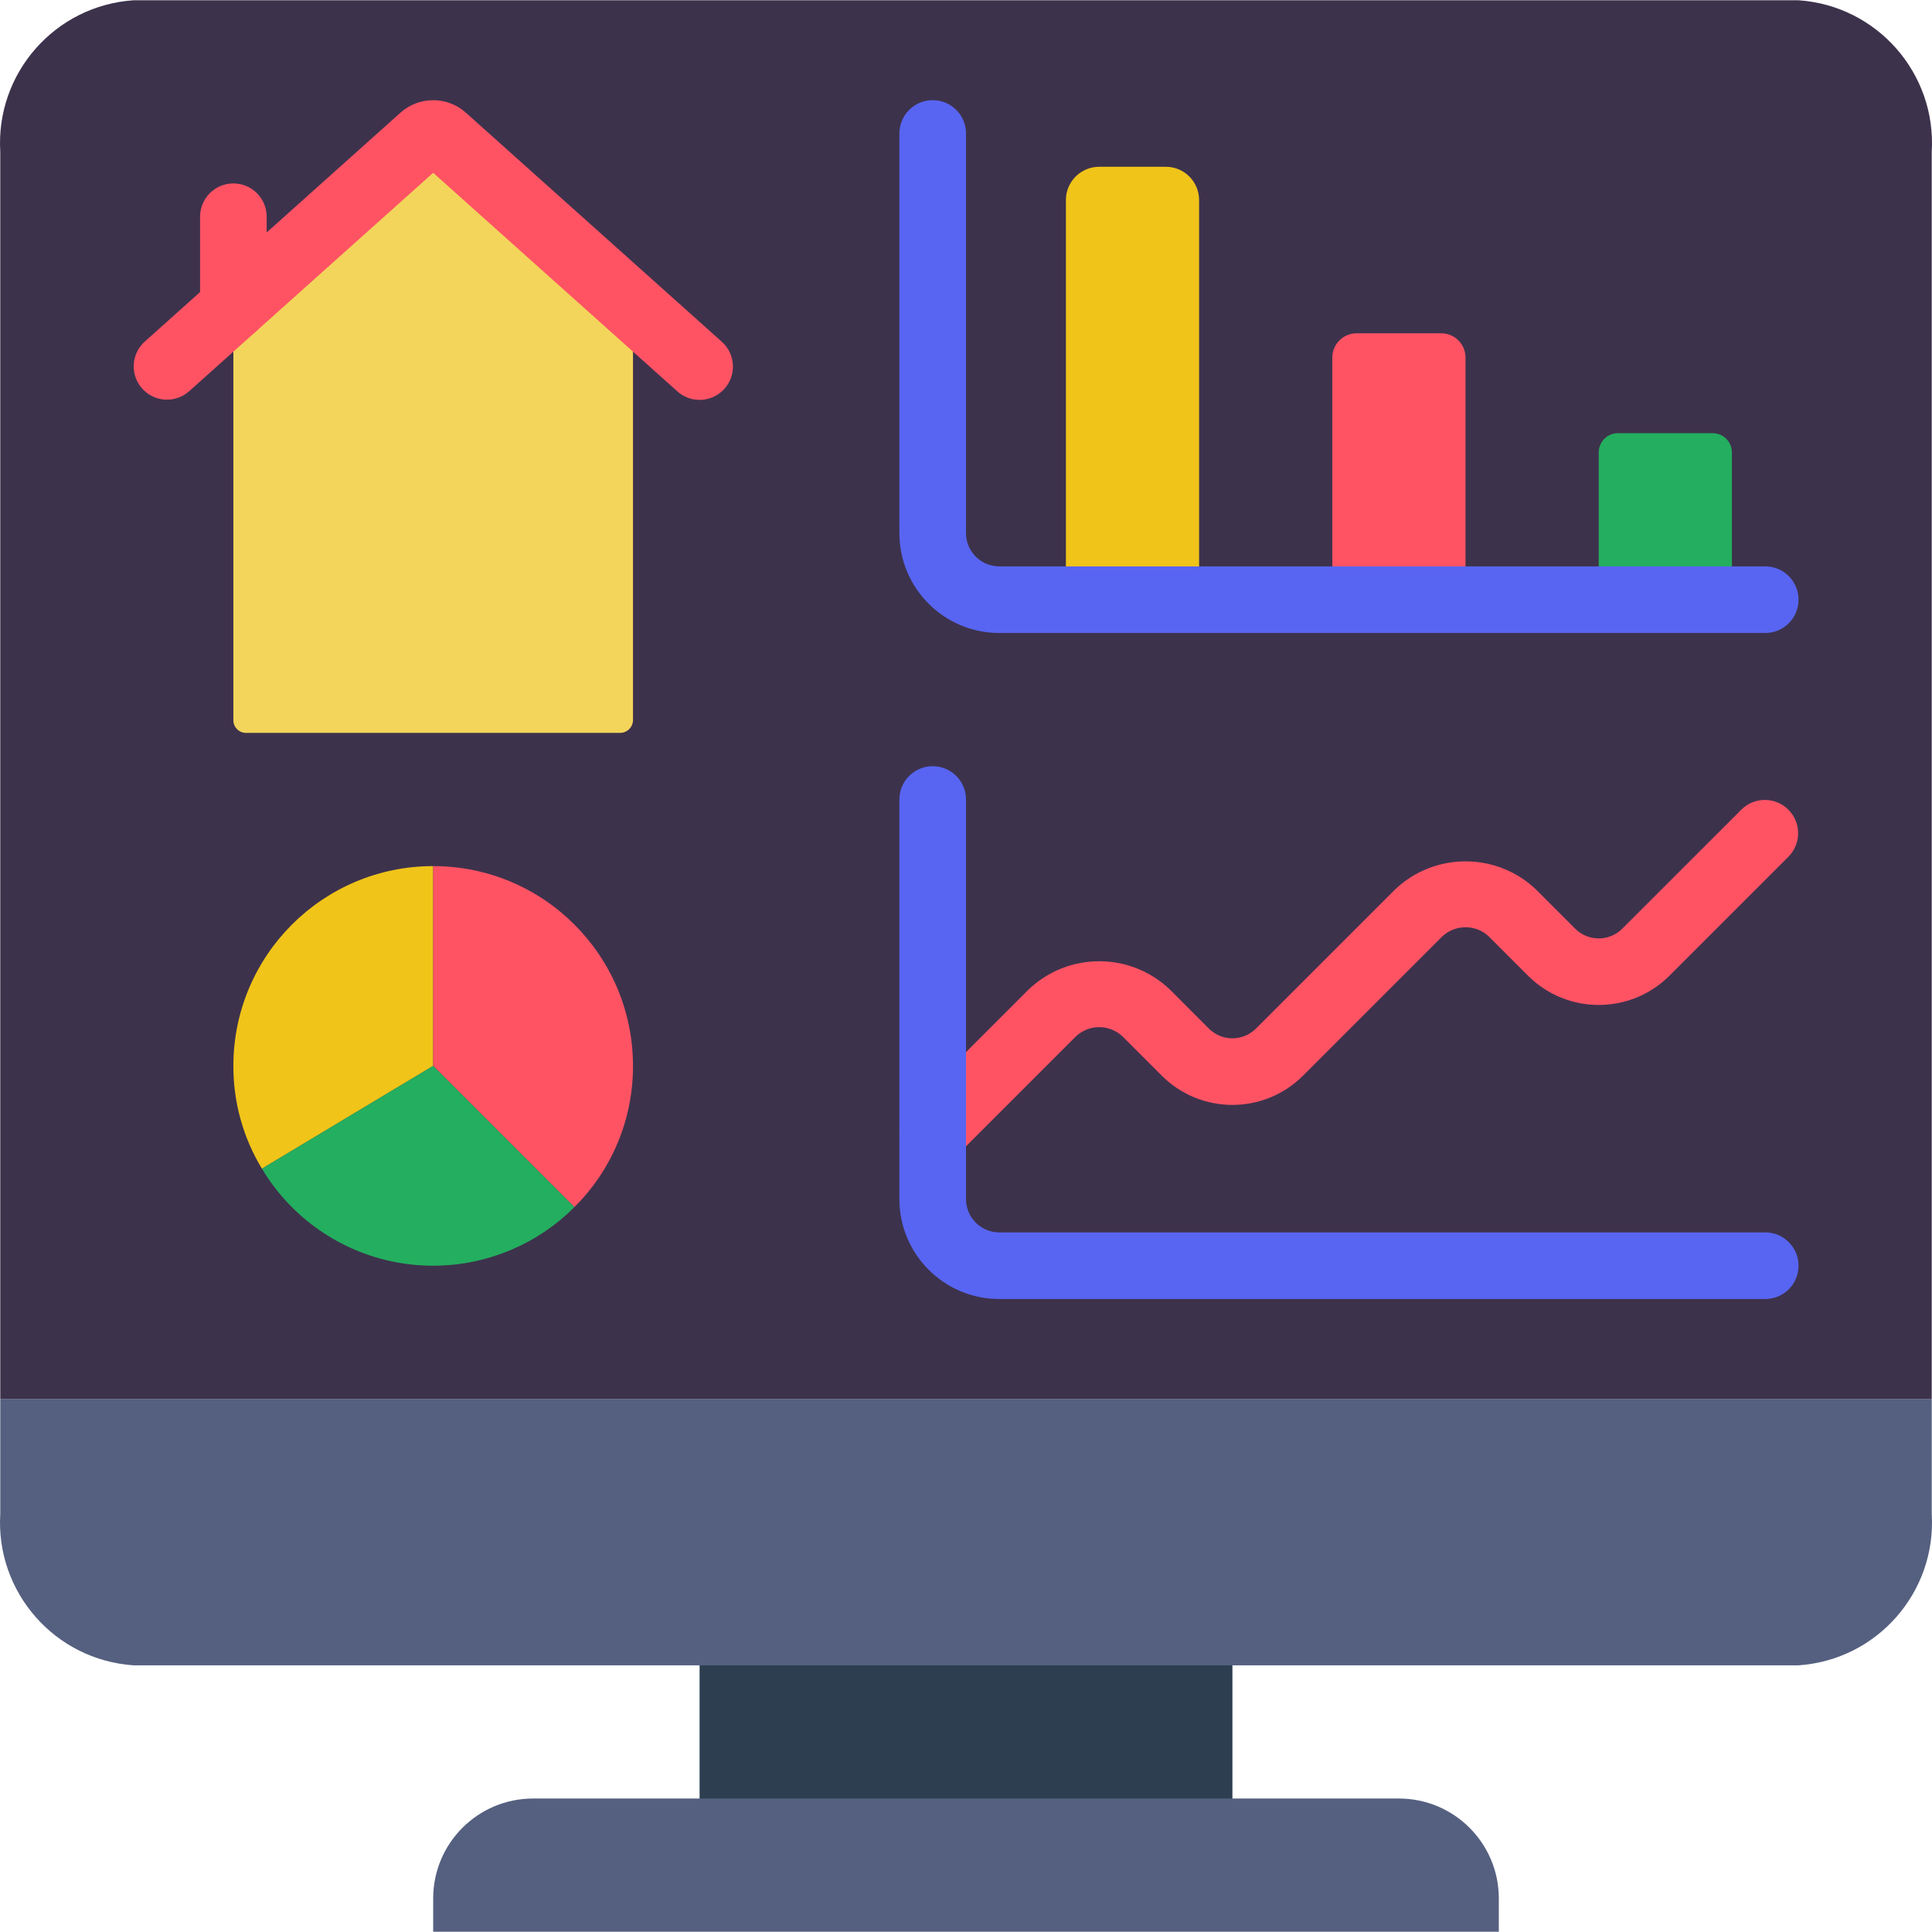 <svg xmlns="http://www.w3.org/2000/svg" xmlns:svgjs="http://svgjs.com/svgjs" xmlns:xlink="http://www.w3.org/1999/xlink" style="enable-background:new 0 0 512 512" width="512" height="512" x="0" y="0" version="1.1" viewBox="0 0 512.141 512.141" xml:space="preserve"><g><g xmlns="http://www.w3.org/2000/svg" transform="translate(-1)"><rect width="141.241" height="52.966" x="186.45" y="432.622" fill="#2c3e50" data-original="#2c3e50"/><path fill="#556080" d="M513.071,370.829v30.455c1.261,20.815-14.506,38.749-35.31,40.165H36.381 c-20.805-1.417-36.571-19.351-35.31-40.165v-30.455H513.071z" data-original="#556080"/><path fill="#3d324c" d="M513.071,40.236v330.593h-512V40.236C-0.19,19.421,15.576,1.487,36.381,0.071H477.76 C498.565,1.487,514.331,19.421,513.071,40.236z" data-original="#3d324c"/><path fill="#f3d55b" d="M168.795,81.373v109.639c-0.091,1.869-1.661,3.321-3.531,3.266H66.395 c-1.852,0.095-3.431-1.326-3.531-3.178V81.373l50.229-45.021c1.584-1.325,3.889-1.325,5.473,0L168.795,81.373z" data-original="#f3d55b"/><path fill="#f0c419" d="M115.829,229.588v52.966l-44.138,26.483l-1.236,0.794c-4.998-8.218-7.626-17.659-7.592-27.277 C62.864,253.301,86.577,229.588,115.829,229.588z" data-original="#f0c419"/><path fill="#ff5364" d="M168.795,282.553c0.042,14.053-5.554,27.537-15.537,37.429l-37.429-37.429v-52.966 C145.081,229.588,168.795,253.301,168.795,282.553z" data-original="#ff5364"/><path fill="#24ae5f" d="M153.258,319.982c-11.511,11.541-27.701,17.129-43.881,15.146 c-16.179-1.984-30.54-11.317-38.922-25.297l1.236-0.794l44.138-26.483L153.258,319.982z" data-original="#24ae5f"/><path fill="#f0c419" d="M292.381,44.209h17.655c4.875,0,8.828,3.952,8.828,8.828v105.931h-35.31V53.036 C283.553,48.161,287.506,44.209,292.381,44.209z" data-original="#f0c419"/><path fill="#ff5364" d="M360.618,88.346h22.422c3.559,0,6.444,2.885,6.444,6.444v64.177h-35.31V94.791 C354.174,91.232,357.059,88.346,360.618,88.346z" data-original="#ff5364"/><path fill="#24ae5f" d="M429.888,114.829h25.114c2.813,0,5.094,2.28,5.094,5.094v39.044h-35.302v-39.044 C424.795,117.11,427.075,114.829,429.888,114.829z" data-original="#24ae5f"/><path fill="#ff5364" d="M248.243,309.036c-3.57-0.001-6.788-2.152-8.154-5.45c-1.366-3.298-0.611-7.094,1.913-9.619 l31.656-31.656c10.482-10.002,26.974-10.002,37.455,0l10.337,10.346c3.447,3.446,9.035,3.446,12.482,0l36.829-36.829 c10.479-10.001,26.968-10.001,37.447,0l10.346,10.346c3.447,3.446,9.035,3.446,12.482,0l31.656-31.647 c3.464-3.345,8.97-3.298,12.375,0.108c3.405,3.405,3.453,8.911,0.108,12.375l-31.656,31.656c-10.354,10.309-27.093,10.309-37.447,0 l-10.346-10.355c-3.488-3.347-8.995-3.347-12.482,0l-36.829,36.829c-10.342,10.338-27.105,10.338-37.447,0l-10.346-10.346 c-3.488-3.347-8.995-3.347-12.482,0l-31.656,31.656C252.829,308.105,250.584,309.036,248.243,309.036z" data-original="#ff5364"/><path fill="#556080" d="M142.312,476.76h229.517c14.626,0,26.483,11.857,26.483,26.483v8.828H115.829v-8.828 C115.829,488.617,127.686,476.76,142.312,476.76z" data-original="#556080"/><g><path fill="#ff5364" d="M186.45,106.002c-2.173,0-4.269-0.802-5.888-2.251l-64.733-57.944l-64.733,57.944 c-3.638,3.197-9.173,2.866-12.404-0.743s-2.951-9.146,0.628-12.41l67.902-60.787c4.859-4.283,12.129-4.34,17.055-0.132 l68.061,60.91c2.733,2.44,3.675,6.314,2.368,9.736C193.398,103.746,190.113,106.006,186.45,106.002z" data-original="#ff5364"/><path fill="#ff5364" d="M62.864,90.2c-4.875,0-8.828-3.952-8.828-8.828V57.45c0-4.875,3.952-8.828,8.828-8.828 s8.828,3.952,8.828,8.828v23.923C71.691,86.248,67.739,90.2,62.864,90.2z" data-original="#ff5364"/></g><g><path fill="#5865F2" d="M468.933,167.795H265.898c-14.626,0-26.483-11.857-26.483-26.483V35.381 c0-4.875,3.952-8.828,8.828-8.828s8.828,3.952,8.828,8.828v105.931c0,4.875,3.952,8.828,8.828,8.828h203.034 c4.875,0,8.828,3.952,8.828,8.828S473.808,167.795,468.933,167.795z" data-original="#b49aca"/><path fill="#5865F2" d="M468.933,344.346H265.898c-14.626,0-26.483-11.857-26.483-26.483V211.933 c0-4.875,3.952-8.828,8.828-8.828s8.828,3.952,8.828,8.828v105.931c0,4.875,3.952,8.828,8.828,8.828h203.034 c4.875,0,8.828,3.952,8.828,8.828S473.808,344.346,468.933,344.346z" data-original="#b49aca"/></g></g></g></svg>